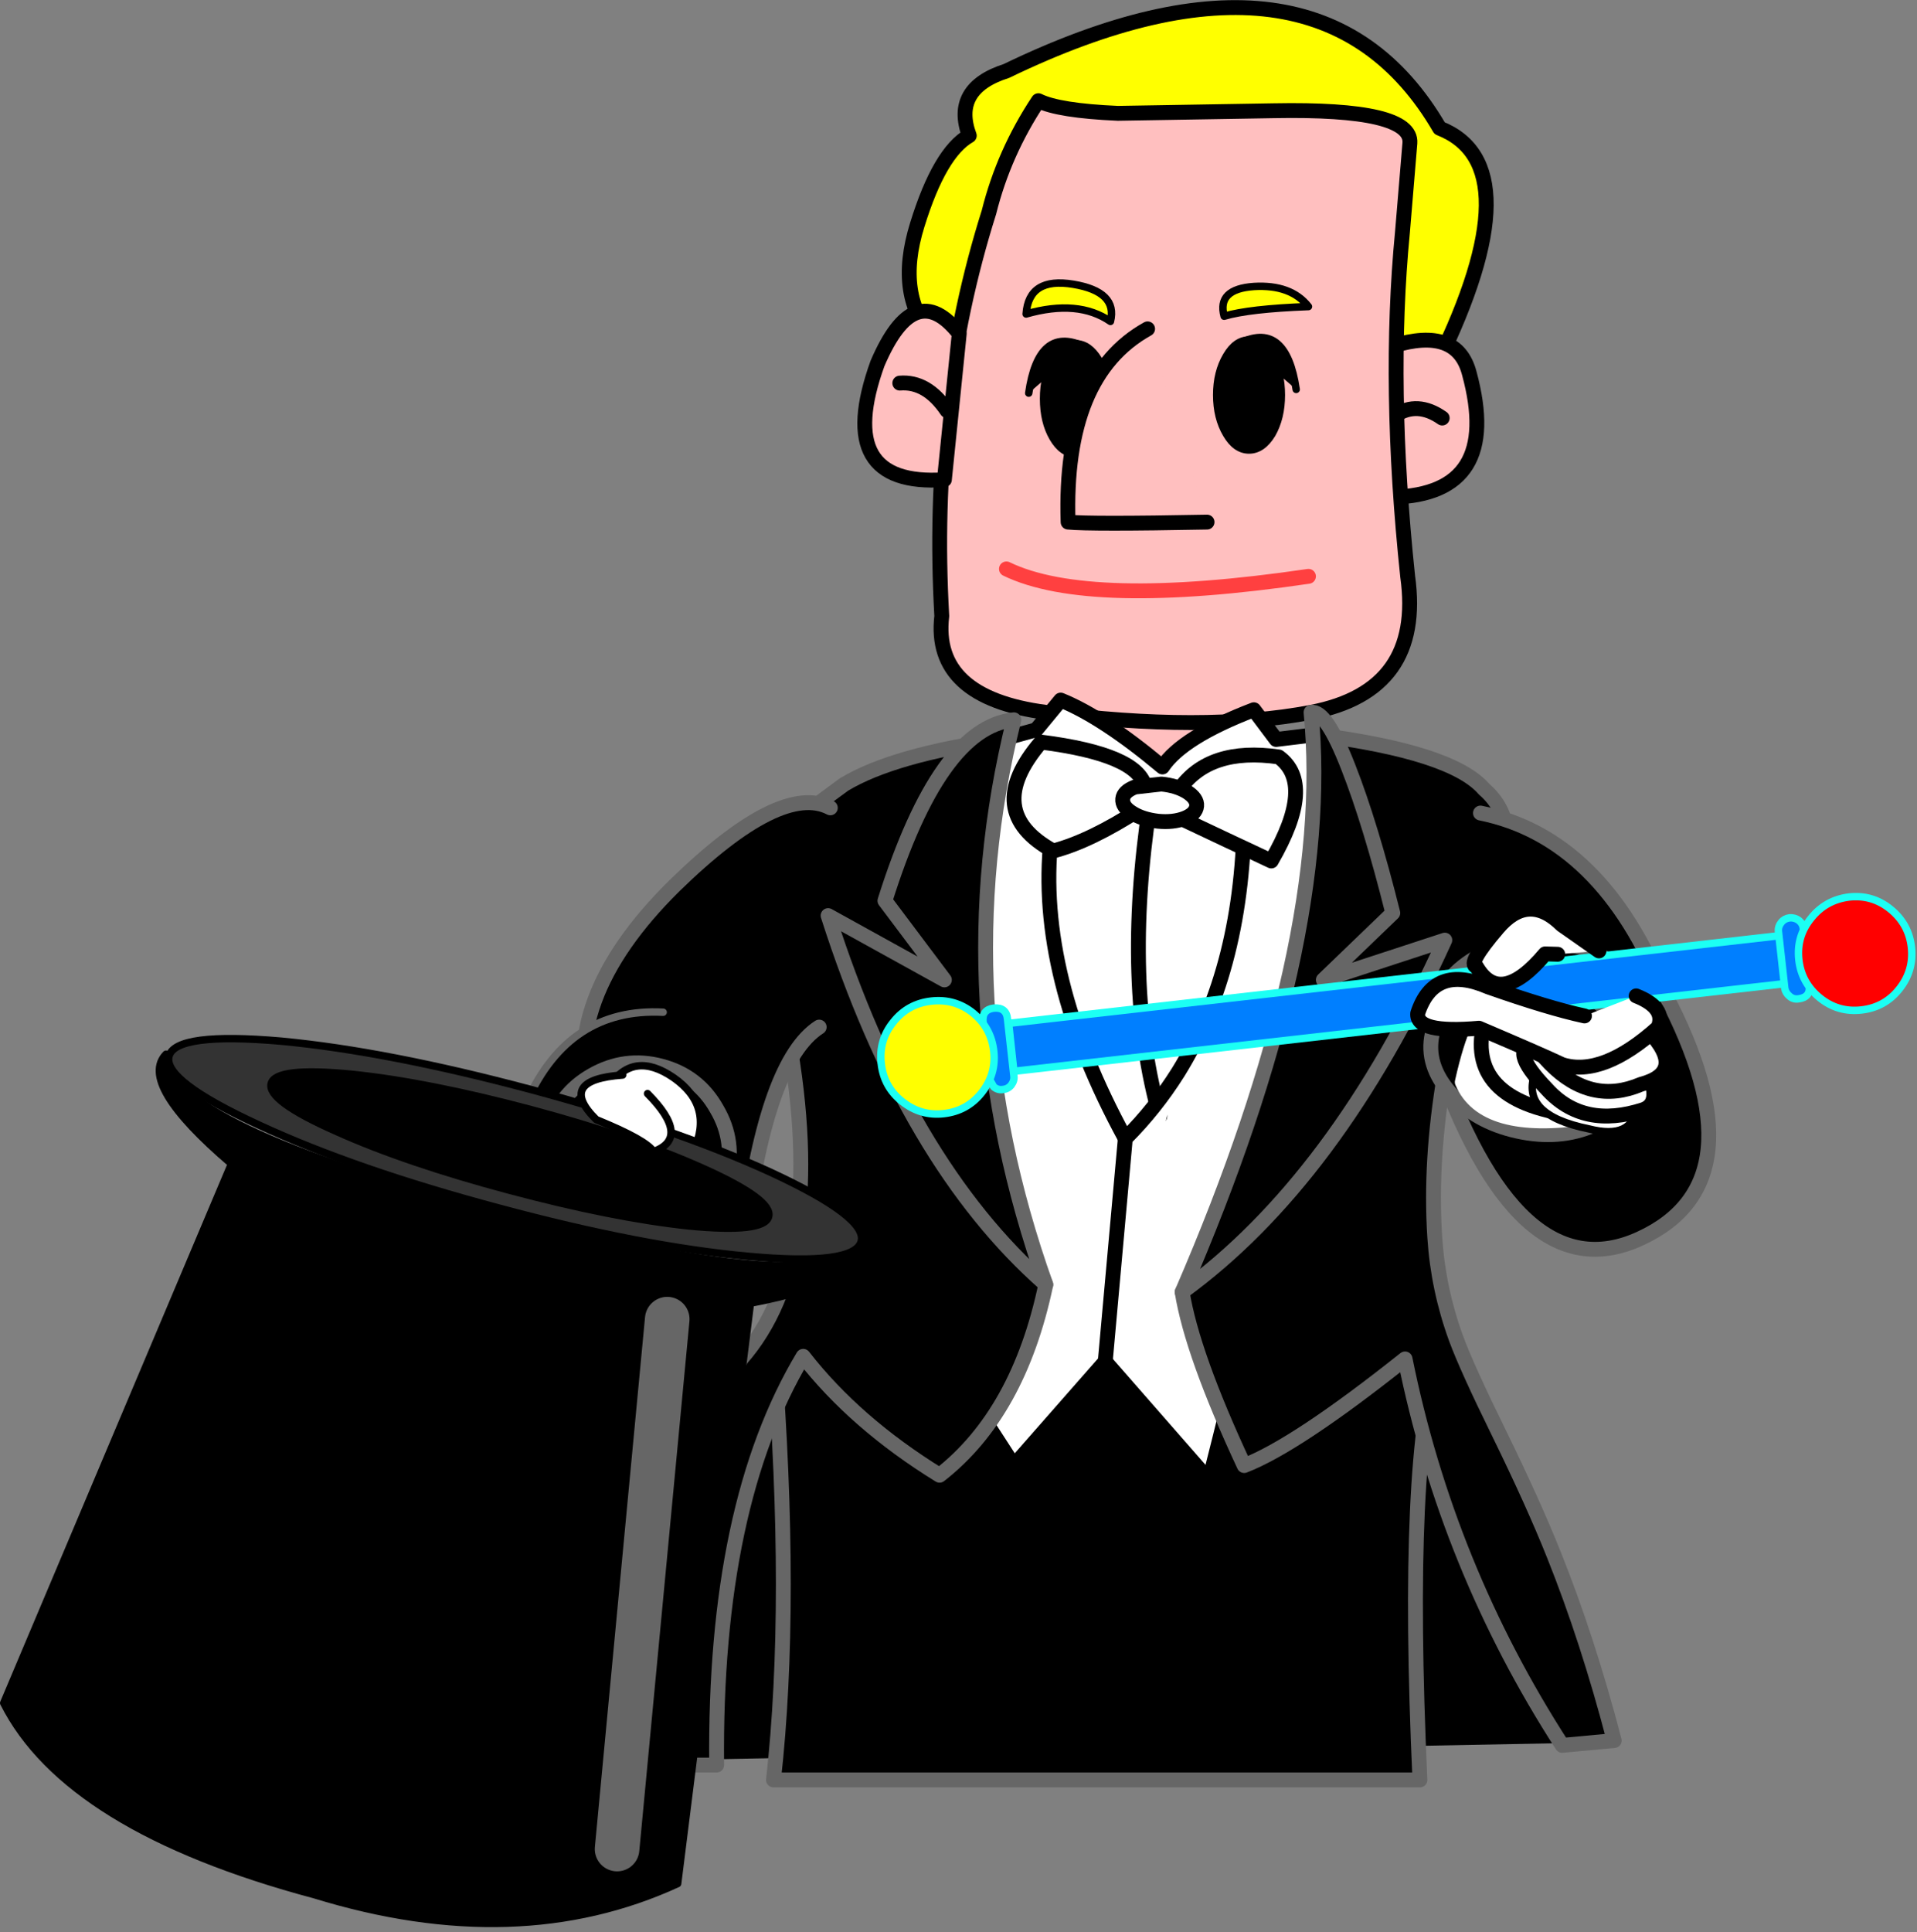 <?xml version="1.0" encoding="utf-8"?>
<svg version="1.1" id="Layer_1"
xmlns="http://www.w3.org/2000/svg"
xmlns:xlink="http://www.w3.org/1999/xlink"
xmlns:author="http://www.sothink.com"
width="258px" height="260px"
xml:space="preserve">
<rect width="100%" height="100%" fill="#808080" stroke="none"/>
<g id="368" transform="matrix(1, 0, 0, 1, 151.2, 84.4)">
<path style="fill:#FFFF00;fill-opacity:1" d="M-15.75,-74.85Q26.25 -95.15 42.55 -67.15Q55.25 -62.15 42.25 -35.5L-25.45 -38.85Q-30.75 -44.5 -27.75 -54.15Q-24.75 -63.85 -20.75 -66.15Q-23.1 -72.5 -15.75 -74.85" />
<path style="fill:none;stroke-width:2;stroke-linecap:round;stroke-linejoin:round;stroke-miterlimit:3;stroke:#000000;stroke-opacity:1" d="M-15.75,-74.85Q26.25 -95.15 42.55 -67.15Q55.25 -62.15 42.25 -35.5L-25.45 -38.85Q-30.75 -44.5 -27.75 -54.15Q-24.75 -63.85 -20.75 -66.15Q-23.1 -72.5 -15.75 -74.85z" />
<path style="fill:#FFBFBF;fill-opacity:1" d="M36.25,-37.85Q44.9 -40.5 46.55 -34.15Q50.95 -17.9 36.25 -17.5L36.25 -37.85" />
<path style="fill:none;stroke-width:2;stroke-linecap:round;stroke-linejoin:round;stroke-miterlimit:3;stroke:#000000;stroke-opacity:1" d="M36.25,-37.85Q44.9 -40.5 46.55 -34.15Q50.95 -17.9 36.25 -17.5L36.25 -37.85z" />
<path style="fill:#000000;fill-opacity:1" d="M38.9,97.45Q60.25 138.45 61.55 150.1L-62.1 152.45Q-53.45 105.45 -46.45 98.1Q-39.45 90.8 38.9 97.45" />
<path style="fill:#000000;fill-opacity:1" d="M42.55,97.45Q37.9 111.45 39.9 155.1L-47.1 155.1Q-44.45 131.45 -47.1 97.1L42.55 97.45" />
<path style="fill:none;stroke-width:2;stroke-linecap:round;stroke-linejoin:round;stroke-miterlimit:3;stroke:#666666;stroke-opacity:1" d="M-47.1,97.1Q-44.45 131.45 -47.1 155.1L39.9 155.1Q37.9 111.45 42.55 97.45L-47.1 97.1z" />
<path style="fill:none;stroke-width:2;stroke-linecap:round;stroke-linejoin:round;stroke-miterlimit:3;stroke:#000000;stroke-opacity:1" d="M36.55,-28.5Q39.55 -30.5 42.9 -28.15" />
<path style="fill:#FFBFBF;fill-opacity:1" d="M12,9.45Q15.25 11.45 15.25 14.3Q15.25 17.1 12 19.1Q8.8 21.1 4.25 21.1Q-0.3 21.1 -3.55 19.1Q-6.75 17.1 -6.75 14.3Q-6.75 11.45 -3.55 9.45Q-0.3 7.5 4.25 7.5Q8.8 7.5 12 9.45" />
<path style="fill:#FFBFBF;fill-opacity:1" d="M-0.75,-69.15L20.25 -69.5Q38.9 -69.85 38.55 -65.15L37.55 -53.15Q35.55 -32.5 38.25 -6.85Q40.4 8.55 25.25 11.45Q10.7 14.2 -10.45 11.45Q-25.75 9.45 -24.45 -1.5Q-26.1 -30.5 -18.1 -55.85Q-16.1 -63.85 -11.45 -70.85Q-8.75 -69.5 -0.75 -69.15" />
<path style="fill:none;stroke-width:2;stroke-linecap:round;stroke-linejoin:round;stroke-miterlimit:3;stroke:#000000;stroke-opacity:1" d="M-11.45,-70.85Q-16.1 -63.85 -18.1 -55.85Q-26.1 -30.5 -24.45 -1.5Q-25.75 9.45 -10.45 11.45Q10.7 14.2 25.25 11.45Q40.4 8.55 38.25 -6.85Q35.55 -32.5 37.55 -53.15L38.55 -65.15Q38.9 -69.85 20.25 -69.5L-0.75 -69.15Q-8.75 -69.5 -11.45 -70.85z" />
<path style="fill:#FFBFBF;fill-opacity:1" d="M-24.1,-19.85Q-39.1 -18.85 -33.1 -35.5Q-28.1 -47.15 -22.1 -39.5L-24.1 -19.85" />
<path style="fill:none;stroke-width:2;stroke-linecap:round;stroke-linejoin:round;stroke-miterlimit:3;stroke:#000000;stroke-opacity:1" d="M-22.1,-39.5Q-28.1 -47.15 -33.1 -35.5Q-39.1 -18.85 -24.1 -19.85L-22.1 -39.5z" />
<path style="fill:none;stroke-width:2;stroke-linecap:round;stroke-linejoin:round;stroke-miterlimit:3;stroke:#000000;stroke-opacity:1" d="M-30.1,-32.85Q-26.45 -33.15 -23.75 -29.15" />
<path style="fill:#000000;fill-opacity:1" d="M21.25,-31.25Q21.25 -28.2 20 -26Q18.7 -23.85 16.9 -23.85Q15.1 -23.85 13.85 -26Q12.55 -28.2 12.55 -31.25Q12.55 -34.3 13.85 -36.5Q15.1 -38.65 16.9 -38.65Q18.7 -38.65 20 -36.5Q21.25 -34.3 21.25 -31.25" />
<path style="fill:none;stroke-width:1;stroke-linecap:round;stroke-linejoin:round;stroke-miterlimit:3;stroke:#000000;stroke-opacity:1" d="M21.25,-31.25Q21.25 -28.2 20 -26Q18.7 -23.85 16.9 -23.85Q15.1 -23.85 13.85 -26Q12.55 -28.2 12.55 -31.25Q12.55 -34.3 13.85 -36.5Q15.1 -38.65 16.9 -38.65Q18.7 -38.65 20 -36.5Q21.25 -34.3 21.25 -31.25z" />
<path style="fill:#000000;fill-opacity:1" d="M15.9,-38.35Q21.9 -41.1 23.25 -32L15.9 -38.35" />
<path style="fill:none;stroke-width:1;stroke-linecap:round;stroke-linejoin:round;stroke-miterlimit:3;stroke:#000000;stroke-opacity:1" d="M23.25,-32Q21.9 -41.1 15.9 -38.35" />
<path style="fill:#000000;fill-opacity:1" d="M-9.5,-36Q-8.25 -38.15 -6.45 -38.15Q-4.65 -38.15 -3.35 -36Q-2.1 -33.8 -2.1 -30.75Q-2.1 -27.7 -3.35 -25.5Q-4.65 -23.35 -6.45 -23.35Q-8.25 -23.35 -9.5 -25.5Q-10.75 -27.65 -10.75 -30.75Q-10.75 -33.85 -9.5 -36" />
<path style="fill:none;stroke-width:1;stroke-linecap:round;stroke-linejoin:round;stroke-miterlimit:3;stroke:#000000;stroke-opacity:1" d="M-10.75,-30.75Q-10.75 -27.65 -9.5 -25.5Q-8.25 -23.35 -6.45 -23.35Q-4.65 -23.35 -3.35 -25.5Q-2.1 -27.7 -2.1 -30.75Q-2.1 -33.8 -3.35 -36Q-4.65 -38.15 -6.45 -38.15Q-8.25 -38.15 -9.5 -36Q-10.75 -33.85 -10.75 -30.75z" />
<path style="fill:#000000;fill-opacity:1" d="M-12.75,-31.5Q-11.45 -40.55 -5.45 -37.85L-12.75 -31.5" />
<path style="fill:none;stroke-width:1;stroke-linecap:round;stroke-linejoin:round;stroke-miterlimit:3;stroke:#000000;stroke-opacity:1" d="M-12.75,-31.5Q-11.45 -40.55 -5.45 -37.85" />
<path style="fill:#FFBFBF;fill-opacity:1" d="M11.25,-14.15Q-4.45 -13.85 -7.45 -14.15Q-8.1 -33.85 3.25 -40.15L11.25 -14.15" />
<path style="fill:none;stroke-width:2;stroke-linecap:round;stroke-linejoin:round;stroke-miterlimit:3;stroke:#000000;stroke-opacity:1" d="M3.25,-40.15Q-8.1 -33.85 -7.45 -14.15Q-4.45 -13.85 11.25 -14.15" />
<path style="fill:#FFFF00;fill-opacity:1" d="M13.55,-41.85Q12.55 -45.5 17.55 -45.85Q22.55 -46.15 24.9 -43.15Q16.9 -42.85 13.55 -41.85" />
<path style="fill:none;stroke-width:1;stroke-linecap:round;stroke-linejoin:round;stroke-miterlimit:3;stroke:#000000;stroke-opacity:1" d="M13.55,-41.85Q12.55 -45.5 17.55 -45.85Q22.55 -46.15 24.9 -43.15Q16.9 -42.85 13.55 -41.85z" />
<path style="fill:#FFFF00;fill-opacity:1" d="M-13.1,-42.15Q-12.75 -47.15 -6.75 -46.15Q-0.75 -45.15 -1.75 -41.15Q-6.1 -44.15 -13.1 -42.15" />
<path style="fill:none;stroke-width:1;stroke-linecap:round;stroke-linejoin:round;stroke-miterlimit:3;stroke:#000000;stroke-opacity:1" d="M-1.75,-41.15Q-0.75 -45.15 -6.75 -46.15Q-12.75 -47.15 -13.1 -42.15Q-6.1 -44.15 -1.75 -41.15z" />
<path style="fill:none;stroke-width:2;stroke-linecap:round;stroke-linejoin:round;stroke-miterlimit:3;stroke:#FF4040;stroke-opacity:1" d="M-15.75,-7.85Q-4.75 -2.5 24.9 -6.85" />
<path style="fill:#FFFFFF;fill-opacity:1" d="M-11.75,13.8L-8.45 9.8Q-2.75 12.1 5.25 18.8Q7.9 14.8 17.55 11.1L20.55 15.1L25.9 14.45Q34.55 24.1 11.55 114.8L-2.45 98.8L-14.75 112.8L-21.45 102.45L-17.75 15.45L-11.75 13.8" />
<path style="fill:none;stroke-width:2;stroke-linecap:round;stroke-linejoin:round;stroke-miterlimit:3;stroke:#000000;stroke-opacity:1" d="M-17.75,15.45L-21.45 102.45L-14.75 112.8L-2.45 98.8L11.55 114.8Q34.55 24.1 25.9 14.45L20.55 15.1L17.55 11.1Q7.9 14.8 5.25 18.8Q-2.75 12.1 -8.45 9.8L-11.75 13.8L-17.75 15.45z" />
<path style="fill:none;stroke-width:2;stroke-linecap:round;stroke-linejoin:round;stroke-miterlimit:3;stroke:#000000;stroke-opacity:1" d="M3.55,23.8Q-0.1 48.1 4.9 65.8" />
<path style="fill:#FFFFFF;fill-opacity:1" d="M-2.45,98.8L0.25 68.8Q4.3 64.75 7.35 59.9L-2.45 98.8M7.35,59.9L16.25 24.45Q16.25 45.6 7.35 59.9" />
<path style="fill:none;stroke-width:2;stroke-linecap:round;stroke-linejoin:round;stroke-miterlimit:3;stroke:#000000;stroke-opacity:1" d="M16.25,24.45Q16.25 45.6 7.35 59.9Q4.3 64.75 0.25 68.8L-2.45 98.8" />
<path style="fill:none;stroke-width:2;stroke-linecap:round;stroke-linejoin:round;stroke-miterlimit:3;stroke:#000000;stroke-opacity:1" d="M-9.75,28.45Q-11.75 46.8 0.25 68.8" />
<path style="fill:#FFFFFF;fill-opacity:1" d="M2.25,24.45Q-4.45 28.8 -9.45 30.1Q-19.1 24.8 -11.1 15.45Q1.9 17.1 2.9 21.45L2.25 24.45" />
<path style="fill:none;stroke-width:2;stroke-linecap:round;stroke-linejoin:round;stroke-miterlimit:3;stroke:#000000;stroke-opacity:1" d="M2.9,21.45Q1.9 17.1 -11.1 15.45Q-19.1 24.8 -9.45 30.1Q-4.45 28.8 2.25 24.45L2.9 21.45z" />
<path style="fill:#FFFFFF;fill-opacity:1" d="M7.55,21.8Q11.55 16.1 20.9 17.45Q25.9 21.1 19.9 31.45Q13.9 28.65 7.9 25.8L7.55 21.8" />
<path style="fill:none;stroke-width:2;stroke-linecap:round;stroke-linejoin:round;stroke-miterlimit:3;stroke:#000000;stroke-opacity:1" d="M7.55,21.8Q11.55 16.1 20.9 17.45Q25.9 21.1 19.9 31.45Q13.9 28.65 7.9 25.8L7.55 21.8z" />
<path style="fill:#FFFFFF;fill-opacity:1" d="M9.85,24.05Q9.75 25.1 8.25 25.7Q6.7 26.3 4.65 26.1Q2.55 25.85 1.2 25Q-0.2 24.15 -0.1 23.1Q0 22.1 1.55 21.5L5.1 21.1Q7.15 21.3 8.55 22.15Q9.95 23.05 9.85 24.05" />
<path style="fill:none;stroke-width:2;stroke-linecap:round;stroke-linejoin:round;stroke-miterlimit:3;stroke:#000000;stroke-opacity:1" d="M9.85,24.05Q9.75 25.1 8.25 25.7Q6.7 26.3 4.65 26.1Q2.55 25.85 1.2 25Q-0.2 24.15 -0.1 23.1Q0 22.1 1.55 21.5L5.1 21.1Q7.15 21.3 8.55 22.15Q9.95 23.05 9.85 24.05z" />
<path style="fill:#000000;fill-opacity:1" d="M48.55,21.8Q53.9 26.45 49.9 35.45Q40.55 61.45 41.9 82.1Q42.35 89.05 44.75 95.65Q46.2 99.6 50.5 108.35Q55.2 117.95 57.95 124.85Q62.5 136.2 66.05 149.8L59.05 150.45Q43.55 126.45 37.9 98.45Q23.25 110.1 16.25 112.8Q9.25 97.8 7.9 89.45Q30.55 57.8 25.9 14.45Q44.25 16.8 48.55 21.8" />
<path style="fill:none;stroke-width:2;stroke-linecap:round;stroke-linejoin:round;stroke-miterlimit:3;stroke:#666666;stroke-opacity:1" d="M25.9,14.45Q30.55 57.8 7.9 89.45Q9.25 97.8 16.25 112.8Q23.25 110.1 37.9 98.45Q43.55 126.45 59.05 150.45L66.05 149.8Q62.5 136.2 57.95 124.85Q55.2 117.95 50.5 108.35Q46.2 99.6 44.75 95.65Q42.35 89.05 41.9 82.1Q40.55 61.45 49.9 35.45Q53.9 26.45 48.55 21.8Q44.25 16.8 25.9 14.45z" />
<path style="fill:#000000;fill-opacity:1" d="M30.25,18.8Q33.25 26.45 36.25 38.45L26.9 47.45L43.25 42.1Q28.55 74.45 7.9 89.45Q28.25 42.45 25.25 11.45Q27.25 11.1 30.25 18.8" />
<path style="fill:none;stroke-width:2;stroke-linecap:round;stroke-linejoin:round;stroke-miterlimit:3;stroke:#666666;stroke-opacity:1" d="M30.25,18.8Q33.25 26.45 36.25 38.45L26.9 47.45L43.25 42.1Q28.55 74.45 7.9 89.45Q28.25 42.45 25.25 11.45Q27.25 11.1 30.25 18.8z" />
<path style="fill:#000000;fill-opacity:1" d="M-37.6,21.15Q-30.95 17.15 -16.45 15.1Q-27.75 46.8 -10.45 88.45Q-14.1 105.8 -24.75 114.1Q-36.1 107.1 -43.1 98.1Q-55.1 118.1 -54.75 153.1L-69.45 153.1Q-68.45 129.45 -51.45 98.45Q-39.75 85.1 -45.1 55.1Q-49.75 36.1 -48.3 29.8Q-47.6 28.45 -37.6 21.15" />
<path style="fill:none;stroke-width:2;stroke-linecap:round;stroke-linejoin:round;stroke-miterlimit:3;stroke:#666666;stroke-opacity:1" d="M-48.3,29.8Q-49.75 36.1 -45.1 55.1Q-39.75 85.1 -51.45 98.45Q-68.45 129.45 -69.45 153.1L-54.75 153.1Q-55.1 118.1 -43.1 98.1Q-36.1 107.1 -24.75 114.1Q-14.1 105.8 -10.45 88.45Q-27.75 46.8 -16.45 15.1Q-30.95 17.15 -37.6 21.15Q-47.6 28.45 -48.3 29.8z" />
<path style="fill:#000000;fill-opacity:1" d="M-40.95,53.8Q-47.95 58.3 -50.95 81.45Q-68.6 81.8 -66.3 64.15L-71.6 65.15Q-76.3 50.45 -60.45 34.8Q-46.1 20.8 -39.45 24.3L-40.95 53.8" />
<path style="fill:none;stroke-width:2;stroke-linecap:round;stroke-linejoin:round;stroke-miterlimit:3;stroke:#666666;stroke-opacity:1" d="M-39.45,24.3Q-46.1 20.8 -60.45 34.8Q-76.3 50.45 -71.6 65.15L-66.3 64.15Q-68.6 81.8 -50.95 81.45Q-47.95 58.3 -40.95 53.8" />
<path style="fill:#000000;fill-opacity:1" d="M-14.75,12.45Q-24.1 50.1 -10.45 88.45Q-29.1 72.1 -39.75 38.8L-24.1 47.45L-32.1 36.8Q-24.75 13.45 -14.75 12.45" />
<path style="fill:none;stroke-width:2;stroke-linecap:round;stroke-linejoin:round;stroke-miterlimit:3;stroke:#666666;stroke-opacity:1" d="M-14.75,12.45Q-24.1 50.1 -10.45 88.45Q-29.1 72.1 -39.75 38.8L-24.1 47.45L-32.1 36.8Q-24.75 13.45 -14.75 12.45z" />
<path style="fill:#000000;fill-opacity:1" d="M-73.3,72.45L-80.3 63.8Q-74.6 51.15 -61.95 51.8L-73.3 72.45" />
<path style="fill:none;stroke-width:1;stroke-linecap:round;stroke-linejoin:round;stroke-miterlimit:3;stroke:#666666;stroke-opacity:1" d="M-61.95,51.8Q-74.6 51.15 -80.3 63.8L-73.3 72.45" />
<path style="fill:none;stroke-width:2;stroke-linecap:round;stroke-linejoin:round;stroke-miterlimit:3;stroke:#666666;stroke-opacity:1" d="M-53.5,74.15Q-54.8 79 -59.2 81.55Q-63.6 84.05 -68.55 82.75Q-73.45 81.45 -76 77.05Q-78.6 72.6 -77.3 67.75Q-75.95 62.8 -71.55 60.3Q-67.1 57.75 -62.2 59.05Q-57.25 60.35 -54.75 64.8Q-52.15 69.2 -53.5 74.15z" />
<path style="fill:#000000;fill-opacity:1" d="M41.7,56.85L48.05 25Q64.4 28.3 72.8 49.2Q86.2 74.6 69.55 82.25Q52.9 89.95 41.7 56.85" />
<path style="fill:none;stroke-width:2;stroke-linecap:round;stroke-linejoin:round;stroke-miterlimit:3;stroke:#666666;stroke-opacity:1" d="M48.05,25Q64.4 28.3 72.8 49.2Q86.2 74.6 69.55 82.25Q52.9 89.95 41.7 56.85" />
<path style="fill:#FFFFFF;fill-opacity:1" d="M-69.2,61.75Q-65.95 56.9 -60.55 60.6Q-55.1 64.4 -57.85 70.45L-69.2 61.75" />
<path style="fill:none;stroke-width:1;stroke-linecap:round;stroke-linejoin:round;stroke-miterlimit:3;stroke:#000000;stroke-opacity:1" d="M-57.85,70.45Q-55.1 64.4 -60.55 60.6Q-65.95 56.9 -69.2 61.75" />
<path style="fill:#000000;fill-opacity:1" d="M-128.85,57.45Q-128.95 67 -84.55 78.65L-84.25 78.7Q-39.95 90.85 -35.25 82.5Q-33.9 87.85 -50.2 90.95L-60 169.05Q-81.55 178.95 -108.85 170.55Q-142.2 161.65 -150.7 144.75L-120.05 72.2Q-132.7 61.4 -128.85 57.45" />
<path style="fill:none;stroke-width:1;stroke-linecap:round;stroke-linejoin:round;stroke-miterlimit:3;stroke:#000000;stroke-opacity:1" d="M-120.05,72.2L-150.7 144.75Q-142.2 161.65 -108.85 170.55Q-81.55 178.95 -60 169.05L-50.2 90.95Q-33.9 87.85 -35.25 82.5Q-39.95 90.85 -84.25 78.7L-84.55 78.65Q-128.95 67 -128.85 57.45Q-132.7 61.4 -120.05 72.2z" />
<path style="fill:#333333;fill-opacity:1" d="M-128.45,57.7Q-127.55 54.45 -113.3 55.7Q-99.05 57.05 -79.75 62.2Q-60.45 67.4 -47.45 73.35Q-34.4 79.4 -35.3 82.65Q-36.2 85.95 -50.45 84.65Q-64.75 83.35 -84.05 78.15Q-103.35 73 -116.3 67Q-129.35 61 -128.45 57.7" />
<path style="fill:none;stroke-width:1;stroke-linecap:round;stroke-linejoin:round;stroke-miterlimit:3;stroke:#000000;stroke-opacity:1" d="M-128.45,57.7Q-127.55 54.45 -113.3 55.7Q-99.05 57.05 -79.75 62.2Q-60.45 67.4 -47.45 73.35Q-34.4 79.4 -35.3 82.65Q-36.2 85.95 -50.45 84.65Q-64.75 83.35 -84.05 78.15Q-103.35 73 -116.3 67Q-129.35 61 -128.45 57.7z" />
<path style="fill:#000000;fill-opacity:1" d="M-58.55,80.55Q-68.8 79.45 -82.65 75.75Q-96.55 72.05 -105.9 67.85Q-115.3 63.7 -114.7 61.4Q-114.1 59.15 -103.85 60.15Q-93.65 61.2 -79.75 64.9Q-65.95 68.6 -56.5 72.85Q-47.15 77.05 -47.75 79.3Q-48.35 81.55 -58.55 80.55" />
<path style="fill:none;stroke-width:1;stroke-linecap:round;stroke-linejoin:round;stroke-miterlimit:3;stroke:#000000;stroke-opacity:1" d="M-58.55,80.55Q-68.8 79.45 -82.65 75.75Q-96.55 72.05 -105.9 67.85Q-115.3 63.7 -114.7 61.4Q-114.1 59.15 -103.85 60.15Q-93.65 61.2 -79.75 64.9Q-65.95 68.6 -56.5 72.85Q-47.15 77.05 -47.75 79.3Q-48.35 81.55 -58.55 80.55z" />
<path style="fill:#FFFFFF;fill-opacity:1" d="M-64.05,62.75Q-58.15 68.7 -63.25 70.55Q-64.2 69 -70.95 66.25Q-76.35 60.9 -67.4 60.25L-64.05 62.75" />
<path style="fill:none;stroke-width:1;stroke-linecap:round;stroke-linejoin:round;stroke-miterlimit:3;stroke:#000000;stroke-opacity:1" d="M-64.05,62.75Q-58.15 68.7 -63.25 70.55Q-64.2 69 -70.95 66.25Q-76.35 60.9 -67.4 60.25" />
<path style="fill:none;stroke-width:6;stroke-linecap:round;stroke-linejoin:round;stroke-miterlimit:3;stroke:#666666;stroke-opacity:1" d="M-61.4,93.1L-68.15 164.4" />
<path style="fill:#000000;fill-opacity:1" d="M46.15,45.3Q50.25 42.3 56.05 42.3Q61.85 42.3 65.95 45.3Q70.05 48.3 70.05 52.55Q70.05 56.8 65.95 59.8Q61.85 62.8 56.05 62.8Q50.25 62.8 46.15 59.8Q42.05 56.8 42.05 52.55Q42.05 48.3 46.15 45.3" />
<path style="fill:none;stroke-width:2;stroke-linecap:round;stroke-linejoin:round;stroke-miterlimit:3;stroke:#666666;stroke-opacity:1" d="M46.15,45.3Q50.25 42.3 56.05 42.3Q61.85 42.3 65.95 45.3Q70.05 48.3 70.05 52.55Q70.05 56.8 65.95 59.8Q61.85 62.8 56.05 62.8Q50.25 62.8 46.15 59.8Q42.05 56.8 42.05 52.55Q42.05 48.3 46.15 45.3z" />
<path style="fill:#000000;fill-opacity:1" d="M47.15,48.55Q51.8 46.5 57.45 47.75Q63.1 49 66.45 52.85Q69.8 56.65 68.9 60.8Q67.95 64.95 63.3 67Q58.65 69.05 53 67.8Q47.35 66.55 44 62.7Q40.65 58.9 41.55 54.75Q42.5 50.6 47.15 48.55" />
<path style="fill:none;stroke-width:2;stroke-linecap:round;stroke-linejoin:round;stroke-miterlimit:3;stroke:#666666;stroke-opacity:1" d="M47.15,48.55Q51.8 46.5 57.45 47.75Q63.1 49 66.45 52.85Q69.8 56.65 68.9 60.8Q67.95 64.95 63.3 67Q58.65 69.05 53 67.8Q47.35 66.55 44 62.7Q40.65 58.9 41.55 54.75Q42.5 50.6 47.15 48.55z" />
<path style="fill:#FFFFFF;fill-opacity:1" d="M62.3,65.95Q48.5 68 45.6 61.2Q46.7 56.3 47.85 53.95L62.3 65.95" />
<path style="fill:none;stroke-width:2;stroke-linecap:round;stroke-linejoin:round;stroke-miterlimit:3;stroke:#FFFFFF;stroke-opacity:1" d="M47.85,53.95Q46.7 56.3 45.6 61.2Q48.5 68 62.3 65.95" />
<path style="fill:#007FFF;fill-opacity:1" d="M-15.45,53.3L88.3 41.5L89.05 47.95L-14.75 59.75L-15.45 53.3" />
<path style="fill:none;stroke-width:1;stroke-linecap:round;stroke-linejoin:round;stroke-miterlimit:3;stroke:#1CFFF4;stroke-opacity:1" d="M-15.45,53.3L88.3 41.5L89.05 47.95L-14.75 59.75L-15.45 53.3z" />
<path style="fill:#007FFF;fill-opacity:1" d="M-17.45,51.25Q-15.75 51.1 -15.6 52.75L-14.75 60.35Q-14.65 61 -15.1 61.6Q-15.55 62.15 -16.25 62.2Q-16.9 62.3 -17.45 61.85L-18.1 60.7L-18.9 53.1Q-19.05 51.45 -17.45 51.25" />
<path style="fill:none;stroke-width:1;stroke-linecap:round;stroke-linejoin:round;stroke-miterlimit:3;stroke:#1CFFF4;stroke-opacity:1" d="M-17.45,51.25Q-15.75 51.1 -15.6 52.75L-14.75 60.35Q-14.65 61 -15.1 61.6Q-15.55 62.15 -16.25 62.2Q-16.9 62.3 -17.45 61.85L-18.1 60.7L-18.9 53.1Q-19.05 51.45 -17.45 51.25z" />
<path style="fill:#FFFF00;fill-opacity:1" d="M-30.95,53.1Q-29 50.65 -25.85 50.3Q-22.7 49.95 -20.25 51.9Q-17.8 53.9 -17.45 57.05Q-17.1 60.15 -19.1 62.65Q-21.05 65.1 -24.2 65.45Q-27.3 65.8 -29.8 63.8Q-32.25 61.85 -32.6 58.7Q-32.95 55.55 -30.95 53.1" />
<path style="fill:none;stroke-width:1;stroke-linecap:round;stroke-linejoin:round;stroke-miterlimit:3;stroke:#1CFFF4;stroke-opacity:1" d="M-30.95,53.1Q-29 50.65 -25.85 50.3Q-22.7 49.95 -20.25 51.9Q-17.8 53.9 -17.45 57.05Q-17.1 60.15 -19.1 62.65Q-21.05 65.1 -24.2 65.45Q-27.3 65.8 -29.8 63.8Q-32.25 61.85 -32.6 58.7Q-32.95 55.55 -30.95 53.1z" />
<path style="fill:#007FFF;fill-opacity:1" d="M90.9,39.45Q91.45 39.9 91.5 40.55L92.3 48.2Q92.5 49.8 90.85 50Q90.15 50.1 89.65 49.65Q89.1 49.2 89 48.55L88.15 40.9Q88.1 40.25 88.55 39.7Q88.95 39.2 89.65 39.1Q90.35 39.05 90.9 39.45" />
<path style="fill:none;stroke-width:1;stroke-linecap:round;stroke-linejoin:round;stroke-miterlimit:3;stroke:#1CFFF4;stroke-opacity:1" d="M89.65,39.1Q88.95 39.2 88.55 39.7Q88.1 40.25 88.15 40.9L89 48.55Q89.1 49.2 89.65 49.65Q90.15 50.1 90.85 50Q92.5 49.8 92.3 48.2L91.5 40.55Q91.45 39.9 90.9 39.45Q90.35 39.05 89.65 39.1z" />
<path style="fill:#FF0000;fill-opacity:1" d="M103.25,37.95Q105.7 39.95 106.05 43.05Q106.4 46.2 104.4 48.7Q102.45 51.15 99.3 51.5Q96.15 51.85 93.7 49.85Q91.25 47.85 90.9 44.75Q90.55 41.6 92.55 39.15Q94.5 36.7 97.65 36.3Q100.8 35.95 103.25 37.95" />
<path style="fill:none;stroke-width:1;stroke-linecap:round;stroke-linejoin:round;stroke-miterlimit:3;stroke:#1CFFF4;stroke-opacity:1" d="M97.65,36.3Q94.5 36.7 92.55 39.15Q90.55 41.6 90.9 44.75Q91.25 47.85 93.7 49.85Q96.15 51.85 99.3 51.5Q102.45 51.15 104.4 48.7Q106.4 46.2 106.05 43.05Q105.7 39.95 103.25 37.95Q100.8 35.95 97.65 36.3z" />
<path style="fill:#FFFFFF;fill-opacity:1" d="M66.4,62.75L60.45 65.65Q45.8 63.65 48.6 52.9L56.3 52.85L66.4 62.75" />
<path style="fill:none;stroke-width:2;stroke-linecap:round;stroke-linejoin:round;stroke-miterlimit:3;stroke:#000000;stroke-opacity:1" d="M56.3,52.85L48.6 52.9Q45.8 63.65 60.45 65.65L66.4 62.75L56.3 52.85z" />
<path style="fill:#FFFFFF;fill-opacity:1" d="M58.45,44L56.75 43.95Q50.7 51.15 47.5 45.65Q46.2 45.35 50.35 40.5Q54.5 35.6 59 40.05L64 43.55L58.45 44" />
<path style="fill:none;stroke-width:2;stroke-linecap:round;stroke-linejoin:round;stroke-miterlimit:3;stroke:#000000;stroke-opacity:1" d="M58.45,44L56.75 43.95Q50.7 51.15 47.5 45.65Q46.2 45.35 50.35 40.5Q54.5 35.6 59 40.05L64 43.55" />
<path style="fill:#FFFFFF;fill-opacity:1" d="M69.05,64.5Q68.55 69 62.65 67.5Q53.3 65.6 55.4 60L69.05 64.5" />
<path style="fill:none;stroke-width:1;stroke-linecap:round;stroke-linejoin:round;stroke-miterlimit:3;stroke:#000000;stroke-opacity:1" d="M55.4,60Q53.3 65.6 62.65 67.5Q68.55 69 69.05 64.5" />
<path style="fill:#FFFFFF;fill-opacity:1" d="M70.3,59.2Q72.6 63.9 70 64.9Q61.9 67.55 57 62.15Q51.5 56.45 55.65 56.1L70.3 59.2" />
<path style="fill:none;stroke-width:2;stroke-linecap:round;stroke-linejoin:round;stroke-miterlimit:3;stroke:#000000;stroke-opacity:1" d="M55.65,56.1Q51.5 56.45 57 62.15Q61.9 67.55 70 64.9Q72.6 63.9 70.3 59.2" />
<path style="fill:#FFFFFF;fill-opacity:1" d="M70.65,54.3Q75.85 59.85 69.65 61.5Q62.95 64.35 57.4 58.7Q50.65 51.7 56.45 51.7L70.65 54.3" />
<path style="fill:none;stroke-width:2;stroke-linecap:round;stroke-linejoin:round;stroke-miterlimit:3;stroke:#000000;stroke-opacity:1" d="M56.45,51.7Q50.65 51.7 57.4 58.7Q62.95 64.35 69.65 61.5Q75.85 59.85 70.65 54.3" />
<path style="fill:#FFFFFF;fill-opacity:1" d="M69,49.6Q73.05 51.2 71.95 53.85Q64.5 60.55 59.05 58.85Q56.3 57.55 47.85 53.95Q39.35 54.7 39.6 51.95Q41.8 45.25 49.1 48.4Q57.2 51.25 62.05 52.3L69 49.6" />
<path style="fill:none;stroke-width:2;stroke-linecap:round;stroke-linejoin:round;stroke-miterlimit:3;stroke:#000000;stroke-opacity:1" d="M62.05,52.3Q57.2 51.25 49.1 48.4Q41.8 45.25 39.6 51.95Q39.35 54.7 47.85 53.95Q56.3 57.55 59.05 58.85Q64.5 60.55 71.95 53.85Q73.05 51.2 69 49.6" />
</g>
</svg>
